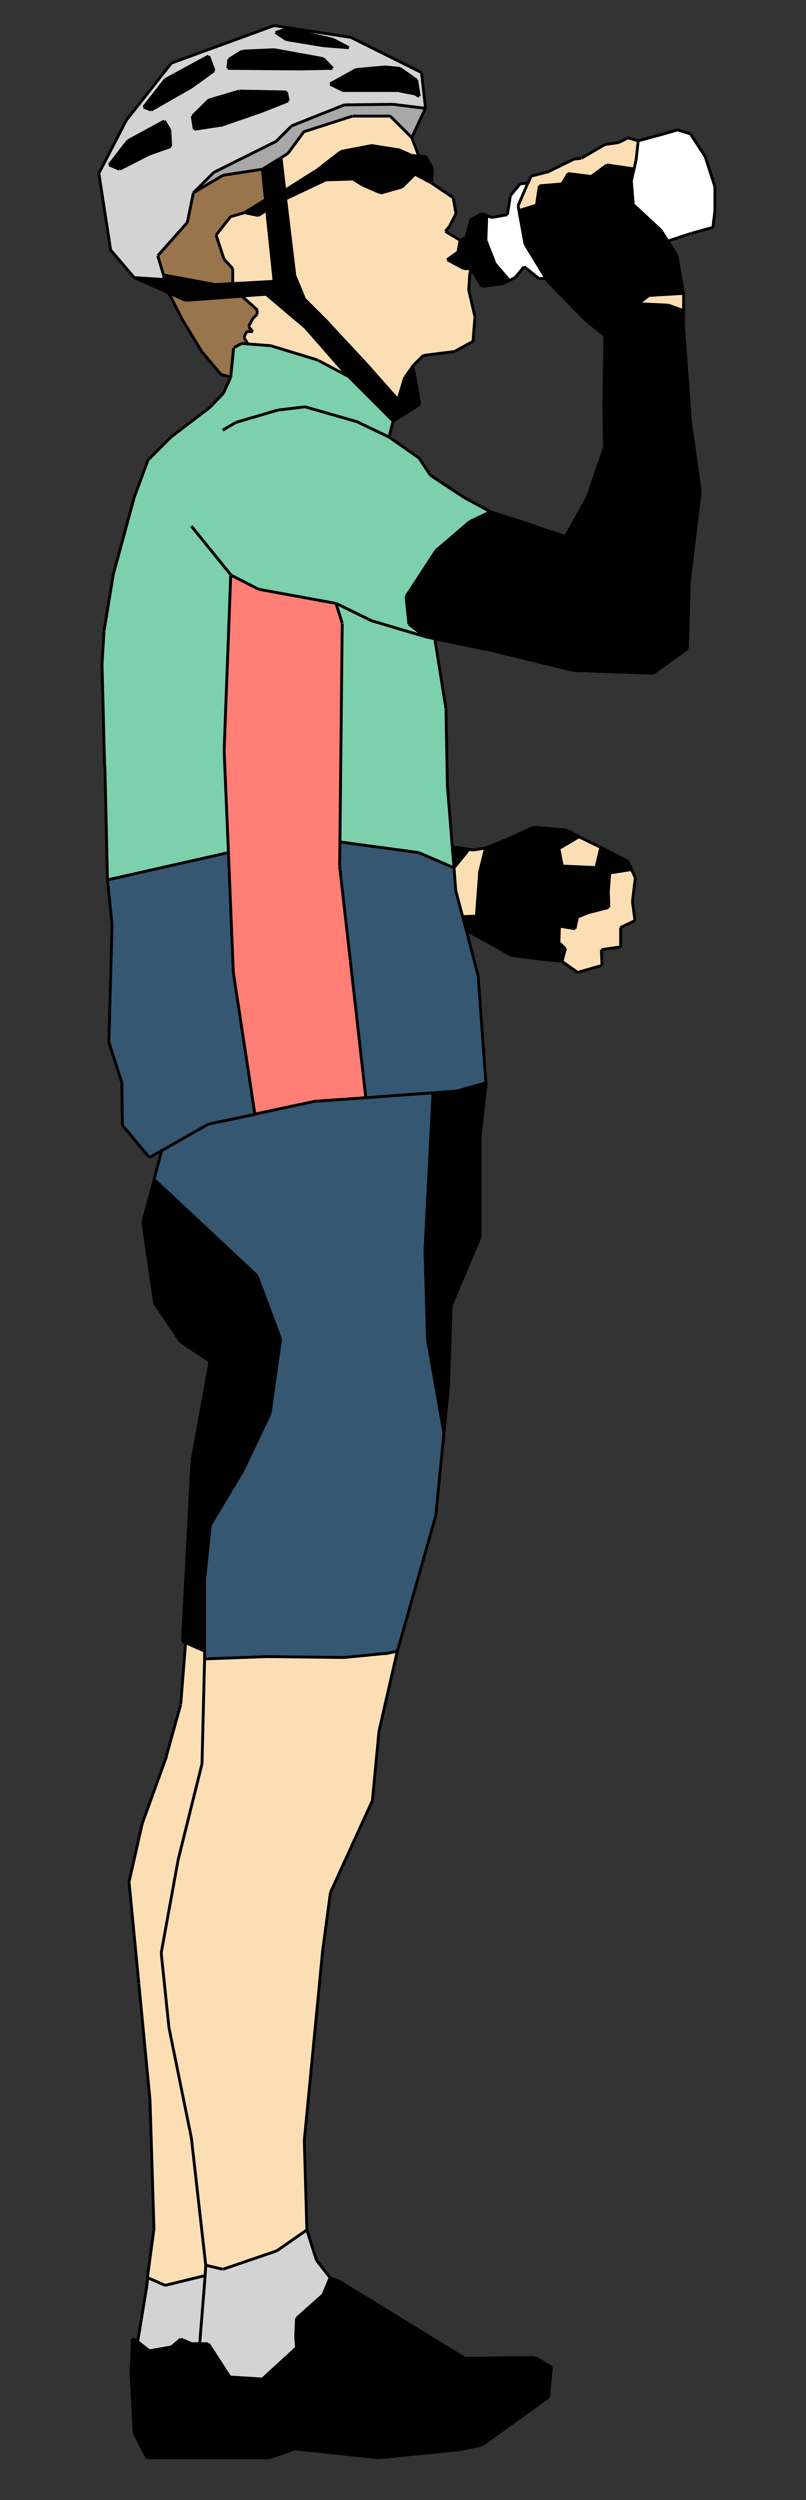 <?xml version="1.0" encoding="utf-8"?>
<!-- Generator: Adobe Illustrator 20.0.0, SVG Export Plug-In . SVG Version: 6.00 Build 0)  -->
<svg version="1.1" id="Layer_1" xmlns="http://www.w3.org/2000/svg" xmlns:xlink="http://www.w3.org/1999/xlink" x="0px" y="0px"
	 viewBox="0 0 280.5 870" style="enable-background:new 0 0 280.5 870;" xml:space="preserve">
<rect x="0" y="0" width="280.5" height="870" fill="#333333" stroke="none"/>
<style type="text/css">
	.st0{fill:#A8A8A8;}
	.st1{fill:#D3D3D3;}
	.st2{fill:#98754D;}
	.st3{fill:#FCDEB5;}
	.st4{fill:#7CD0AB;}
	.st5{fill:#FFFFFF;}
	.st6{fill:#365771;}
	.st7{fill:#FF7E76;}
	.st8{fill:none;stroke:#000000;stroke-miterlimit:10;}
</style>
<g>
	<path class="st0" d="M148.1,37.7l-4.8,10.3l-7.5-7.5h-13l-17.1,5.5l-5.5,7.5l-2.4,1.5l-6.5,4L77.6,61l-10.3,6.2l7.1-7.1l21.9-11
		l5.3-5.3l18.3-7.3l16.9-0.2L148.1,37.7z M148.1,37.7"/>
	<path class="st1" d="M146.8,25.3l1.4,12.3l-11.4-1.4l-16.9,0.2l-18.3,7.3l-5.3,5.3L74.4,60l-7.1,7.1l-2.1,10.3L54.9,89l1.9,6.7
		l0.4,1.5l-10.6-0.7L38.5,87l-4.1-26.7L44,41.8l15.8-19.9l35.6-13l26.7,4.1L146.8,25.3z M57.2,42.1L44.5,49L38,57.4l3.6,1.5L52,53.6
		l7.4-2.6l-0.3-5.8L57.2,42.1z M72.6,19.5l-15.1,8.2L50,37.3l2.6,1l14-8l7.9-5.7L72.6,19.5z M72.8,34.7l-5.8,5.7l0.7,4.6l9.1-1.4
		l14-4.8l9.6-3.8L99.7,32l-16.4-0.3L72.8,34.7z M84.2,17.8l-4.6,2.9l-0.3,3.1l24.8,0.2l11.6-0.2l-3.3-3.4l-17.1-3.1L84.2,17.8z
		 M133.9,23.3l-9.8,0.9l-9.2,5.1l4.5,2.2h19l6,1.2l1.5,0.9l-0.9-5.7l-5.8-4.1L133.9,23.3z M98.8,10.4l-2.9,0.9l3.9,2.6l12.7,2.1
		l8.9,0.7l-5.5-2.9l-11.5-2.7L98.8,10.4z M98.8,10.4"/>
	<path d="M46.7,96.6l10.6,0.7l-0.4-1.5L74.8,99l6.2-0.3l14.4-0.7l-2.6-24.8l-0.4-3.6l-1.1-10.6l6.5-4l1.3,11.5l0.3,2.8l3.2,26.7
		l3.4,8.2l8.6,8.6l13.4,14.4l10.6,12l2.4-7.9l2.7-3.8l2.4,13.4l-9.2,5.8l-15.8-15.8L106.3,114l-13.7-11.6l-8.6,0.6l-19.5,1.4
		l-5.8-2.6L46.7,96.6z M46.7,96.6"/>
	<path class="st2" d="M54.9,89l10.3-11.6l2.1-10.3L77.6,61l13.7-2.1l1.1,10.6L85.1,74l-4.8,1.4l-5.1,6.5l2.7,8.2l3.1,3.4v5.2
		L74.8,99l-17.9-3.3L54.9,89z M54.9,89"/>
	<path class="st3" d="M100.2,53.4l5.5-7.5l17.1-5.5h13l7.5,7.5l2.4,6.3l-2.4-0.2l-4.8-2.1l-8.9-1.4l-11,2.1l-8.9,6.9l-10.7,6.8
		l-1.3-11.5L100.2,53.4z M100.2,53.4"/>
	<path class="st2" d="M64.5,104.5l19.5-1.4l5.5,4.9v1.5l-1.5,1.4l-1.5,2.9l1.5,1.7h-2.2l-0.9,2.1l1.4,2.2l-2.2-0.2l-2.7,1.5l-1,10.1
		l-3.4-0.9l-6.3-7.5l-7-11.5l-4.8-9.4L64.5,104.5z M64.5,104.5"/>
	<path class="st3" d="M92.6,102.4l13.7,11.6l14.7,16.8l-10.4-5.5l-16.4-5l-7.9-0.6l-1.4-2.2l0.9-2.1H88l-1.5-1.7l1.5-2.9l1.5-1.4
		v-1.5l-5.5-4.9L92.6,102.4z M92.6,102.4"/>
	<path class="st4" d="M121.1,130.8l15.8,15.8l-1.4,5.5l10.3,7.2l4.1,6.2l12,7.9l8.9,4.8l-7.2,3.4l-12,10.3l-10.3,15.8l1,9.6l5.8,4.5
		l-18.5-5.5L117,210l-26.8-4.9l-9.8-5L78,261.2l1.5,35.4l-42.1,9.5l-0.9-39.7l-0.9-35.4l0.7-11.4l3.2-19.6l7.3-26.9l4.8-13l8-8
		L73,141.8l4.8-5l2.5-5.6l1-10.1l2.7-1.5l2.2,0.2l7.9,0.6l16.4,5L121.1,130.8z M121.1,130.8"/>
	<path class="st3" d="M143.7,127.4l-2.7,3.8l-2.4,7.9l-10.6-12l-13.4-14.4l-8.6-8.6l-3.4-8.2l-3.2-26.7l13.8-6.5l9.6-0.3l3.4,2.1
		l6.2,2.7l7.5-2.1l4.5-4.5l5.8,3.1l7.5,5.1l1,5.5l-2.1,4.1l-1.7,2.1l5.1,3.1l-0.7,4.1l-3.8,2.7l5.8,3.1h2.4l-0.4,1.8l-0.4,5.5
		l2.2,9.5l-0.7,8.6l-6.2,3.4l-11,1.4L143.7,127.4z M143.7,127.4"/>
	<path class="st3" d="M95.4,97.9L81,98.7v-5.2l-3.1-3.4l-2.7-8.2l5.1-6.5l4.8-1.4l4.8,1l2.9-1.9L95.4,97.9z M95.4,97.9"/>
	<path d="M99.1,66.3l10.7-6.8l8.9-6.9l11-2.1l8.9,1.4l4.8,2.1l2.4,0.2l2.4,0.2l2.4,4.1l-0.3,5.1l-5.8-3.1l-4.5,4.5l-7.5,2.1
		l-6.2-2.7l-3.4-2.1l-9.6,0.3l-13.8,6.5L99.1,66.3z M99.1,66.3"/>
	<path d="M159.4,87.7l0.7-4.1l2.1-1l1.7-6.2l3.8-2.1l1.7,0.7l-0.3,8.4l3.3,8.4l5,5.8l-2.1,1l-7.5,1l-3.8-6.2h-2.4l-5.8-3.1
		L159.4,87.7z M159.4,87.7"/>
	<path class="st5" d="M182.4,92.8l-3.1,3.8l-2.1,1l-5-5.8l-3.3-8.4l0.3-8.4l1.7,0.7l5.5-1l1-6.5L181,64l2.7-0.3l-3.4,7.9l0.3,1.7
		l2.1,11.6l7.3,12h-2.5L182.4,92.8z M182.4,92.8"/>
	<path class="st5" d="M222.1,49l8.9-2.4l4.8-1.4l4.5,1.4l5.1,7.9l3.4,10.6v8.2l-0.7,5.8l-7.5,2.1l-8.2,2.7l-2.4-3.8l-9.6-8.9
		l-0.7-8.2l1-4.3l0.7-3.3L222.1,49z M222.1,49"/>
	<path d="M85.1,74l7.3-4.5l0.4,3.6L89.9,75L85.1,74z M85.1,74"/>
	<path class="st6" d="M39,321.7l-1.6-15.5l42.1-9.5l1.7,41.7l7.5,49.3l-16.2,3.4l-16.2,9.2l-4.4,2.5l-9.4-11.2l-0.2-14.8l-4.6-14.4
		L39,321.7z M39,321.7"/>
	<path class="st6" d="M72.5,391.2l16.2-3.4l21.5-4.6l17.1-1.2l23.4-1.7l-2.8,54.9l0.9,31.1l5.7,32.4l-2.9,29.3l-13.2,46.6l-4.2,0.9
		l-14.4,1.4l-27.1-0.3l-21.5,0.8v-2.7v-23.8l2.1-20.1L84.4,512l9.6-20.1l3.7-26l-8.2-21.9l-35.8-33.5l2.7-10L72.5,391.2z
		 M72.5,391.2"/>
	<path class="st7" d="M127.3,382l-17.1,1.2l-21.5,4.6l-7.5-49.3l-1.7-41.7L78,261.2l2.3-61.2l9.8,5L117,210l2.2,7l-0.8,76l-0.1,8.5
		L127.3,382z M127.3,382"/>
	<path class="st6" d="M166.4,339.6l2.7,37.2l-10.5,3l-7.9,0.6l-23.4,1.7l-9.1-80.5l0.1-8.5l27.4,3.7L158,302l0.6,7.9l2.4,9.1
		l1.2,4.8L166.4,339.6z M166.4,339.6"/>
	<path d="M158.6,379.8l10.5-3l-2.1,18.7v35.2l-10,23.7l-0.9,27.9l-1.6,16.4l-5.7-32.4l-0.9-31.1l2.8-54.9L158.6,379.8z M158.6,379.8
		"/>
	<path class="st3" d="M158.6,309.9L158,302l5.2-6.4l1.6,0.2l4.3-0.7l-2.2,8.8l-1.1,14.8L161,319L158.6,309.9z M158.6,309.9"/>
	<path class="st4" d="M155.2,246.6l0.5,26.9l1.7,21.2l0.6,7.2l-12.3-5.3l-27.4-3.7l0.8-76l-2.2-7l12.7,6.2l18.5,5.5l3.2,0.7
		L155.2,246.6z M155.2,246.6"/>
	<path d="M157.4,294.7l5.8,0.8L158,302L157.4,294.7z M157.4,294.7"/>
	<path d="M169,295.1l7.7-3.1l8.9-4.1l11,0.9l4.9,2.4l-7,4.1l1.2,6.2l11.6,0.5l1.7-7l9.4,4.8l1.3,2.9l-7.7,1.2l-0.5,6.5l0.2,5.5
		l-7.4,1.9l-3.4,1.4l-0.9,4.1l-5.5-0.9l-0.2,5.7l2.2,2.1l-1.2,4.5l-7.5-0.7l-10.3-1.4l-8.1-4.6l-7.4-4L161,319l4.7-0.2l1.1-14.8
		L169,295.1z M169,295.1"/>
	<path class="st3" d="M221.1,305.4l-1,8.4l0.9,6.7l-5,2.4v6.7l-6.7,1l0.2,5.5l-8.4,2.4l-5.5-3.9l1.2-4.5l-2.2-2.1l0.2-5.7l5.5,0.9
		l0.9-4.1l3.4-1.4l7.4-1.9l-0.2-5.5l0.5-6.5l7.7-1.2L221.1,305.4z M221.1,305.4"/>
	<path class="st3" d="M194.5,295.3l7-4.1l7.6,3.7l-1.7,7l-11.6-0.5L194.5,295.3z M194.5,295.3"/>
	<path d="M53.8,453.5l-4.1-28.3l4-14.8l35.8,33.5l8.2,21.9l-3.7,26L84.4,512l-11.2,18.7l1.6-15.5l-1.7-41.4l-10.3-6.9L53.8,453.5z
		 M53.8,453.5"/>
	<path d="M73.1,473.7l1.7,41.4l-1.6,15.5l-2.1,20.1v23.8l-6.5-2.9l-1.1-0.5l3.3-62.6L73.1,473.7z M73.1,473.7"/>
	<path class="st3" d="M105.9,744.9l0.9,31.1l-10.5,7.3l-18.7,6.4l-5.9-1.4l-5-44.3l-7.8-38.4l-2.7-26l5.9-32.4l8.2-33.3l0.9-36.5
		l21.5-0.8l27.1,0.3l14.4-1.4l4.2-0.9l-6.4,27.9l-2.3,24.2l-14.6,32l-2.7,20.1L105.9,744.9z M105.9,744.9"/>
	<path class="st3" d="M71.2,577.3l-0.9,36.5L62,647.2l-5.9,32.4l2.7,26l7.8,38.4l5,44.3l-0.2,3.6l-13.9,3.4l-6.2-2.7l2.2-16.4
		l-1.4-45.4l-3.9-40.6l-3.4-35.2l4.6-20.3l8.5-23.5l5-18l1.7-21.4l6.5,2.9V577.3z M71.2,577.3"/>
	<path class="st1" d="M71.6,788.3l5.9,1.4l18.7-6.4l10.5-7.3l3.3,10.5l4.8,6.2l-2.4,5.8l-9.2,8.2l-0.3,6.5l0.3,3.8l-12,11L80,827.2
		l-7.5-11.6h-2.9l1.9-23.7L71.6,788.3z M71.6,788.3"/>
	<path d="M131.7,855.3l-29.1-3.1l-8.7,3.1H74l-6.4-10.3l-2.1-28.4l1.1-1h2.8h2.9l7.5,11.6l11.3,0.7l12-11l-0.3-3.8l0.3-6.5l9.2-8.2
		l2.4-5.8l2.7,1l44.2,27.1l24.3-0.3l5.8,3.4l-1,10.3l-23.3,16.8l-7.7,1.6L131.7,855.3z M131.7,855.3"/>
	<path d="M65.6,816.6l2.1,28.4l6.4,10.3H51.3l-4.5-8.6l-1.1-20.6l0.5-12.4l1.8,1.1l4.1,3.2l7.8-1.4l3.2-2.7l3.8,1.6L65.6,816.6z
		 M65.6,816.6"/>
	<path d="M163.5,181.5l7.2-3.4l15.8,5.1l10.3,3.4l7.5-13.4l6.2-18.2l-0.3-16.1l0.3-22.3l11.6-11.1l10.5,0.5l5.3,1.9v6l2.4,32.9
		l3.4,24l-3.8,31.5l-0.7,23.3l-12,8.6l-28.1-1l-30.8-7.5l-17-3.5l-3.2-0.7l-5.8-4.5l-1-9.6l10.3-15.8L163.5,181.5z M163.5,181.5"/>
	<path d="M235.5,88.7l2.4,13.4l-11.9,0.7l-3.9,3l-11.6,11.1l-7.2-5.8l-12.7-13l-0.6-1l-7.3-12l-2.1-11.6l6-1.9l1-6.7l6.2-0.5
		l1.7-0.2l2.1-3.6l8.1,1l5.5-4.1l9.5,1.4l-1,4.3l0.7,8.2l9.6,8.9l2.4,3.8L235.5,88.7z M235.5,88.7"/>
	<path class="st3" d="M186.7,71.4l-6,1.9l-0.3-1.7l3.4-7.9l1-2.4l5.5-1.4l9.2-4.5l2.7-0.3l8.2-4.8l4.8-0.7l3.4-1.7l3.4,1l-0.7,6.5
		l-0.7,3.3l-9.5-1.4l-5.5,4.1l-8.1-1l-2.1,3.6l-7.9,0.7L186.7,71.4z M186.7,71.4"/>
	<path class="st3" d="M226,102.7l11.9-0.7v6l-5.3-1.9l-10.5-0.5L226,102.7z M226,102.7"/>
	<path class="st1" d="M47.9,814.9l3.2-19.4l0.3-2.9l6.2,2.7l13.9-3.4l-1.9,23.7h-2.8l-3.8-1.6l-3.2,2.7l-7.8,1.4L47.9,814.9z
		 M47.9,814.9"/>
	<path d="M44.5,49l12.7-6.9l1.9,3.1l0.3,5.8L52,53.6l-10.4,5.3L38,57.4L44.5,49z M44.5,49"/>
	<path d="M57.5,27.7l15.1-8.2l1.9,5.1l-7.9,5.7l-14,8l-2.6-1L57.5,27.7z M57.5,27.7"/>
	<path d="M66.9,40.4l5.8-5.7l10.4-3.1L99.7,32l0.7,3.1l-9.6,3.8l-14,4.8L67.6,45L66.9,40.4z M66.9,40.4"/>
	<path d="M79.6,20.7l4.6-2.9l11.1-0.5l17.1,3.1l3.3,3.4L104.1,24l-24.8-0.2L79.6,20.7z M79.6,20.7"/>
	<path d="M124.1,24.1l9.8-0.9l5.3,0.5l5.8,4.1l0.9,5.7l-1.5-0.9l-6-1.2h-19l-4.5-2.2L124.1,24.1z M124.1,24.1"/>
	<path d="M95.9,11.3l2.9-0.9l5.7,0.5l11.5,2.7l5.5,2.9l-8.9-0.7l-12.7-2.1L95.9,11.3z M95.9,11.3"/>
	<path class="st8" d="M143.3,47.9l4.8-10.3 M148.1,37.7l-1.4-12.3 M146.8,25.3L122.1,13 M122.1,13L95.4,8.9 M95.4,8.9l-35.6,13
		 M59.7,21.9L44,41.8 M44,41.8l-9.6,18.5 M34.4,60.3L38.5,87 M38.5,87l8.2,9.6 M46.7,96.6l10.6,0.7 M57.3,97.3l-0.4-1.5 M54.9,89
		l10.3-11.6 M65.2,77.4l2.1-10.3 M67.3,67.1L77.6,61 M77.6,61l13.7-2.1 M91.3,58.9l6.5-4 M100.2,53.4l5.5-7.5 M105.6,45.9l17.1-5.5
		 M122.8,40.4h13 M135.8,40.4l7.5,7.5 M46.7,96.6l12,5.3 M64.5,104.5l19.5-1.4 M92.6,102.4l13.7,11.6 M106.3,114l14.7,16.8
		 M121.1,130.8l15.8,15.8 M136.8,146.6l9.2-5.8 M146.1,140.8l-2.4-13.4 M143.7,127.4l-2.7,3.8 M140.9,131.2l-2.4,7.9 M138.5,139.1
		l-10.6-12 M127.9,127.1l-13.4-14.4 M114.6,112.7l-8.6-8.6 M106,104.1l-3.4-8.2 M102.6,95.9l-3.2-26.7 M91.3,58.9l1.1,10.6
		 M95.4,97.9L81,98.7 M74.8,99l-17.9-3.3 M99.1,66.3l10.7-6.8 M109.8,59.6l8.9-6.9 M118.7,52.7l11-2.1 M129.6,50.7l8.9,1.4
		 M138.5,52l4.8,2.1 M143.3,54.1l2.4,0.2 M148.1,54.4l2.4,4.1 M150.5,58.6l-0.3,5.1 M150.2,63.7l-5.8-3.1 M144.4,60.6l-4.5,4.5
		 M139.9,65.1l-7.5,2.1 M132.4,67.1l-6.2-2.7 M126.2,64.4l-3.4-2.1 M122.8,62.3l-9.6,0.3 M113.2,62.7l-13.8,6.5 M150.2,63.7l7.5,5.1
		 M157.7,68.8l1,5.5 M158.7,74.3l-2.1,4.1 M156.7,78.4l-1.7,2.1 M155,80.5l5.1,3.1 M160.1,83.6l-0.7,4.1 M159.4,87.7l-3.8,2.7
		 M155.7,90.4l5.8,3.1 M161.5,93.5h2.4 M163.9,93.5l3.8,6.2 M167.7,99.7l7.5-1 M175.2,98.6l2.1-1 M179.3,96.6l3.1-3.8 M182.4,92.8
		l5.1,4.1 M187.5,96.9h2.5 M160.1,83.6l2.1-1 M162.2,82.5l1.7-6.2 M163.9,76.4l3.8-2.1 M167.7,74.3l1.7,0.7 M171.1,75.7l5.5-1
		 M176.6,74.7l1-6.5 M177.6,68.1L181,64 M181,64l2.7-0.3 M164.6,118.8l-6.2,3.4 M158.4,122.3l-11,1.4 M147.4,123.6l-3.8,3.8
		 M222.1,49l8.9-2.4 M231,46.6l4.8-1.4 M235.8,45.2l4.5,1.4 M240.3,46.6l5.1,7.9 M245.4,54.4l3.4,10.6 M248.8,65.1v8.2 M248.8,73.3
		l-0.7,5.8 M248.2,79.1l-7.5,2.1 M240.6,81.2l-8.2,2.7 M92.4,69.5L85.1,74 M85.1,74l-4.8,1.4 M80.3,75.3l-5.1,6.5 M75.2,81.8
		l2.7,8.2 M77.9,90.1l3.1,3.4 M81,93.5v5.2 M85.1,74l4.8,1 M89.9,75l2.9-1.9 M84.1,103l5.5,4.9 M84.1,119.5l-2.7,1.5 M81.3,121.1
		l-1,10.1 M80.3,131.2l-3.4-0.9 M76.9,130.3l-6.3-7.5 M70.5,122.8l-7-11.5 M63.5,111.3l-4.8-9.4 M143.3,47.9l2.4,6.3 M84.1,119.5
		l2.2,0.2 M94.2,120.3l16.4,5 M110.7,125.4l10.4,5.5 M80.3,131.2l-2.5,5.6 M77.8,136.8l-4.8,5 M73,141.8l-13.5,10.3 M59.5,152.1
		l-8,8 M51.5,160.1l-4.8,13 M46.7,173.1L39.4,200 M39.4,200l-3.2,19.6 M36.2,219.7l-0.7,11.4 M35.5,231.1l0.9,35.4 M36.5,266.5
		l0.9,39.7 M37.4,306.2l1.6,15.5 M37.8,362.4l4.6,14.4 M42.4,376.8l0.2,14.8 M42.6,391.6l9.4,11.2 M52,402.8l4.4-2.5 M72.5,391.2
		l16.2-3.4 M110.2,383.2l17.1-1.2 M158.6,379.8l10.5-3 M169.1,376.8l-2.7-37.2 M166.4,339.6l-4.1-15.8 M158.6,309.9L158,302
		 M155.7,273.6l-0.5-26.9 M155.2,246.6l-3.9-24.4 M157.4,294.7l5.8,0.8 M164.7,295.8l4.3-0.7 M169,295.1l7.7-3.1 M176.7,292l8.9-4.1
		 M185.6,287.9l11,0.9 M196.6,288.7l4.9,2.4 M218.5,299.7l1.3,2.9 M221.1,305.4l-1,8.4 M220.1,313.8l0.9,6.7 M220.9,320.4l-5,2.4
		 M216,322.8v6.7 M216,329.5l-6.7,1 M209.3,330.5l0.2,5.5 M209.4,336l-8.4,2.4 M201,338.4l-5.5-3.9 M195.6,334.5l-7.5-0.7
		 M188,333.8l-10.3-1.4 M177.8,332.4l-8.1-4.6 M169.7,327.8l-7.4-4 M201.5,291.2l-7,4.1 M194.5,295.3l1.2,6.2 M195.7,301.4l11.6,0.5
		 M207.4,301.9l1.7-7 M219.8,302.6l-7.7,1.2 M212.2,303.8l-0.5,6.5 M211.7,310.3l0.2,5.5 M211.8,315.8l-7.4,1.9 M204.5,317.7
		l-3.4,1.4 M201,319.1l-0.9,4.1 M200.2,323.2l-5.5-0.9 M194.7,322.3l-0.2,5.7 M194.5,328l2.2,2.1 M196.8,330l-1.2,4.5 M180.6,73.3
		l6-1.9 M186.7,71.4l1-6.7 M187.7,64.7l6.2-0.5 M193.9,64.2l1.7-0.2 M195.6,64l2.1-3.6 M197.6,60.4l8.1,1 M205.7,61.5l5.5-4.1
		 M211.2,57.4l9.5,1.4 M49.7,425.2l4.1,28.3 M53.8,453.5l9,13.4 M62.8,466.9l10.3,6.9 M73.1,473.7l1.7,41.4 M74.8,515.2l-1.6,15.5
		 M71.2,550.8v23.8 M71.2,577.3l-0.9,36.5 M70.3,613.8L62,647.2 M62,647.2l-5.9,32.4 M56.1,679.6l2.7,26 M58.8,705.6l7.8,38.4
		 M66.6,744l5,44.3 M71.6,788.3l5.9,1.4 M77.6,789.7l18.7-6.4 M96.3,783.3l10.5-7.3 M106.8,776l-0.9-31.1 M105.9,744.9l6.4-66.2
		 M112.3,678.7l2.7-20.1 M115,658.6l14.6-32 M129.6,626.6l2.3-24.2 M131.9,602.4l6.4-27.9 M138.3,574.6l13.2-46.6 M151.6,528
		l2.9-29.3 M156.1,482.3l0.9-27.9 M157,454.4l10-23.7 M167.1,430.7v-35.2 M167.1,395.5l2.1-18.7 M71.2,577.3l21.5-0.8 M92.6,576.5
		l27.1,0.3 M119.7,576.8l14.4-1.4"/>
	<path class="st8" d="M134.1,575.5l4.2-0.9 M65.6,816.6l2.1,28.4 M67.6,845.1l6.4,10.3 M102.6,852.2l29.1,3.1 M167.7,850.9
		l23.3-16.8 M190.9,834.1l1-10.3 M192,823.8l-5.8-3.4 M186.1,820.4l-24.3,0.3 M161.8,820.7l-44.2-27.1 M117.6,793.7l-2.7-1
		 M114.9,792.6l-2.4,5.8 M112.5,798.5l-9.2,8.2 M103.2,806.7l-0.3,6.5 M102.9,813.2l0.3,3.8 M103.2,817l-12,11 M91.3,827.9L80,827.2
		 M80,827.2l-7.5-11.6 M72.4,815.6h-2.9 M106.8,776l3.3,10.5 M110.1,786.5l4.8,6.2 M73.1,473.7l-6.3,34.8 M66.8,508.6l-3.3,62.6
		 M63.5,571.2l1.1,0.5 M170.7,178.1l-7.2,3.4 M163.5,181.5l-12,10.3 M151.6,191.8l-10.3,15.8 M141.3,207.6l1,9.6 M142.3,217.2
		l5.8,4.5 M169.4,75l-0.3,8.4 M169,83.4l3.3,8.4 M172.3,91.8l5,5.8 M88.7,387.7l-7.5-49.3 M81.2,338.4l-1.7-41.7 M78,261.2l2.3-61.2
		 M127.3,382l-9.1-80.5 M118.2,301.4l0.1-8.5 M119.1,216.9l-2.2-7 M117,210l12.7,6.2 M129.6,216.1l18.5,5.5 M148.1,221.6l3.2,0.7
		 M168.3,225.7l30.8,7.5 M199.2,233.3l28.1,1 M227.3,234.3l12-8.6 M239.2,225.7l0.7-23.3 M239.9,202.4l3.8-31.5 M243.7,170.9
		l-3.4-24 M240.3,146.9l-2.4-32.9 M237.9,114v-6 M237.9,102.1l-2.4-13.4 M235.5,88.7l-3.1-4.8 M230,80.1l-9.6-8.9 M220.4,71.2
		l-0.7-8.2 M219.7,63l1-4.3 M221.4,55.5l0.7-6.5 M222.1,49l-3.4-1 M218.7,47.9l-3.4,1.7 M215.3,49.6l-4.8,0.7 M210.5,50.3l-8.2,4.8
		 M202.2,55.1l-2.7,0.3 M199.5,55.5l-9.2,4.5 M190.3,59.9l-5.5,1.4 M184.8,61.3l-1,2.4 M180.3,71.6l0.3,1.7 M182.7,84.9l7.3,12
		 M190.6,97.9l12.7,13 M203.3,111l7.2,5.8 M210.5,116.8l-0.3,22.3 M210.1,139.1l0.3,16.1 M210.5,155.2l-6.2,18.2 M204.3,173.3
		l-7.5,13.4 M196.8,186.7l-10.3-3.4 M186.5,183.2l-15.8-5.1 M170.7,178.1l-8.9-4.8 M161.8,173.3l-12-7.9 M149.8,165.4l-4.1-6.2
		 M145.7,159.3l-10.3-7.2 M135.4,152.1l1.4-5.5 M117,210l-26.8-4.9 M90.1,205.1l-9.8-5 M237.9,102.1l-11.9,0.7 M226,102.7l-3.9,3
		 M237.9,108.1l-5.3-1.9 M232.6,106.2l-10.5-0.5 M163.2,295.6L158,302 M169,295.1l-2.2,8.8 M166.9,303.9l-1.1,14.8 M165.7,318.8
		L161,319 M57.2,42.1L44.5,49 M44.5,49L38,57.4 M38,57.4l3.6,1.5 M41.6,58.9L52,53.6 M52,53.6l7.4-2.6 M59.4,51l-0.3-5.8 M59.1,45.2
		l-1.9-3.1 M72.6,19.5l-15.1,8.2 M57.5,27.7L50,37.3 M50,37.3l2.6,1 M52.6,38.3l14-8 M66.6,30.3l7.9-5.7 M74.5,24.6l-1.9-5.1
		 M72.8,34.7l-5.8,5.7 M66.9,40.4l0.7,4.6 M67.6,45l9.1-1.4 M76.7,43.7l14-4.8 M90.7,38.9l9.6-3.8 M100.3,35.1L99.7,32 M99.7,32
		l-16.4-0.3 M83.2,31.7l-10.4,3.1 M84.2,17.8l-4.6,2.9 M79.6,20.7l-0.3,3.1 M79.3,23.8l24.8,0.2 M104.1,24l11.6-0.2 M115.8,23.8
		l-3.3-3.4 M112.5,20.4l-17.1-3.1 M95.4,17.3l-11.1,0.5 M133.9,23.3l-9.8,0.9 M124.1,24.1l-9.2,5.1 M114.9,29.3l4.5,2.2 M119.3,31.5
		h19 M138.4,31.5l6,1.2 M144.4,32.7l1.5,0.9 M145.9,33.5l-0.9-5.7 M145,27.9l-5.8-4.1 M139.2,23.8l-5.3-0.5 M98.8,10.4l-2.9,0.9
		 M95.9,11.3l3.9,2.6 M99.8,13.8l12.7,2.1 M112.5,15.9l8.9,0.7 M121.4,16.6l-5.5-2.9 M115.9,13.7l-11.5-2.7 M104.4,10.9l-5.7-0.5
		 M148.1,37.7l-11.4-1.4 M136.7,36.3l-16.9,0.2 M119.8,36.5l-18.3,7.3 M101.5,43.8l-5.3,5.3 M96.3,49.1L74.4,60 M74.4,60l-7.1,7.1
		 M147.9,435.2l0.9,31.1 M148.8,466.3l5.7,32.4 M89.4,443.9l8.2,21.9 M97.7,465.8l-3.7,26 M94,491.9L84.4,512 M84.4,512l-11.2,18.7
		 M150.7,380.3l7.9-0.6 M150.7,380.3l-2.8,54.9 M56.3,400.4l16.2-9.2 M56.3,400.4l-2.7,10 M73.2,530.7l-2.1,20.1 M154.5,498.7
		l1.6-16.4 M71.2,574.6v2.7 M66.7,815.6l-1.1,1 M127.3,382l23.4-1.7 M88.7,387.7l21.5-4.6 M84.1,103l8.6-0.6 M81,98.7L74.8,99
		 M92.4,69.5l0.4,3.6 M92.8,73.1l2.6,24.8 M99.4,69.2l-0.3-2.8 M99.1,66.3l-1.3-11.5 M222.1,105.7l-11.6,11.1 M237.9,108.1v-6
		 M201.5,291.2l7.6,3.7 M209.1,294.9l9.4,4.8 M219.8,302.6l1.2,2.7 M163.2,295.6l1.6,0.2 M158,302l-0.6-7.2 M157.4,294.7l-1.7-21.2
		 M162.3,323.8L161,319 M161,319l-2.4-9.1 M220.7,58.7l0.7-3.3 M180.6,73.3l2.1,11.6 M177.2,97.6l2.1-1 M183.7,63.7l-3.4,7.9
		 M232.4,83.9l-2.4-3.8 M195.6,64l-7.9,0.7 M97.8,54.9l2.4-1.5 M56.9,95.7L54.9,89 M145.7,54.3l2.4,0.2 M169.4,75l1.7,0.7 M190,96.9
		l0.6,1 M58.7,101.9l5.8,2.6 M151.3,222.3l17,3.5 M118.3,293l0.8-76 M118.3,293l27.4,3.7 M145.7,296.7L158,302 M79.5,296.7L78,261.2
		 M79.5,296.7l-42.1,9.5 M46.7,846.8l-1.1-20.6 M45.6,826.2l0.5-12.4 M46,813.8l1.8,1.1 M47.9,814.9l3.2-19.4 M51.1,795.5l0.3-2.9
		 M47.9,814.9l4.1,3.2 M52,818.1l7.8-1.4 M59.7,816.7l3.2-2.7 M62.9,814l3.8,1.6 M57.5,795.3l13.9-3.4 M51.3,792.6l6.2,2.7
		 M71.4,791.9l-1.9,23.7 M53.6,776.2l-1.4-45.4"/>
	<path class="st8" d="M52.2,730.8l-3.9-40.6 M48.3,690.1l-3.4-35.2 M44.9,654.9l4.6-20.3 M49.5,634.6l8.5-23.5 M57.9,611.1l5-18
		 M62.9,593l1.7-21.4 M51.3,792.6l2.2-16.4 M64.7,571.7l6.5,2.9 M69.5,815.6h-2.8 M71.4,791.9l0.2-3.6 M163.9,93.5l-0.4,1.8
		 M165.3,110.3l-2.2-9.5 M163.1,100.8l0.4-5.5 M165.3,110.3l-0.7,8.6 M89.5,107.9v1.5 M88,110.8l-1.5,2.9 M89.5,109.4l-1.5,1.4
		 M86.5,113.7l1.5,1.7 M85.8,115.4l-0.9,2.1 M88,115.4h-2.2 M86.3,119.7l7.9,0.6 M84.9,117.5l1.4,2.2 M159.9,852.5l7.7-1.6
		 M131.7,855.3l28.2-2.8 M74,855.3H51.3 M46.7,846.8l4.5,8.6 M93.9,855.3H74 M93.9,855.3l8.7-3.1 M53.7,410.4l-4,14.8 M89.4,443.9
		l-35.8-33.5 M39,321.7l-1.1,40.6 M135.4,152.1l-11.1-5.3 M124.4,146.8l-18.5-5.3 M105.9,141.6l-9.1,1.1 M96.7,142.7L82.1,147
		 M82.1,147l-4.6,2.7 M80.3,200l-13.7-16.9"/>
</g>
</svg>
